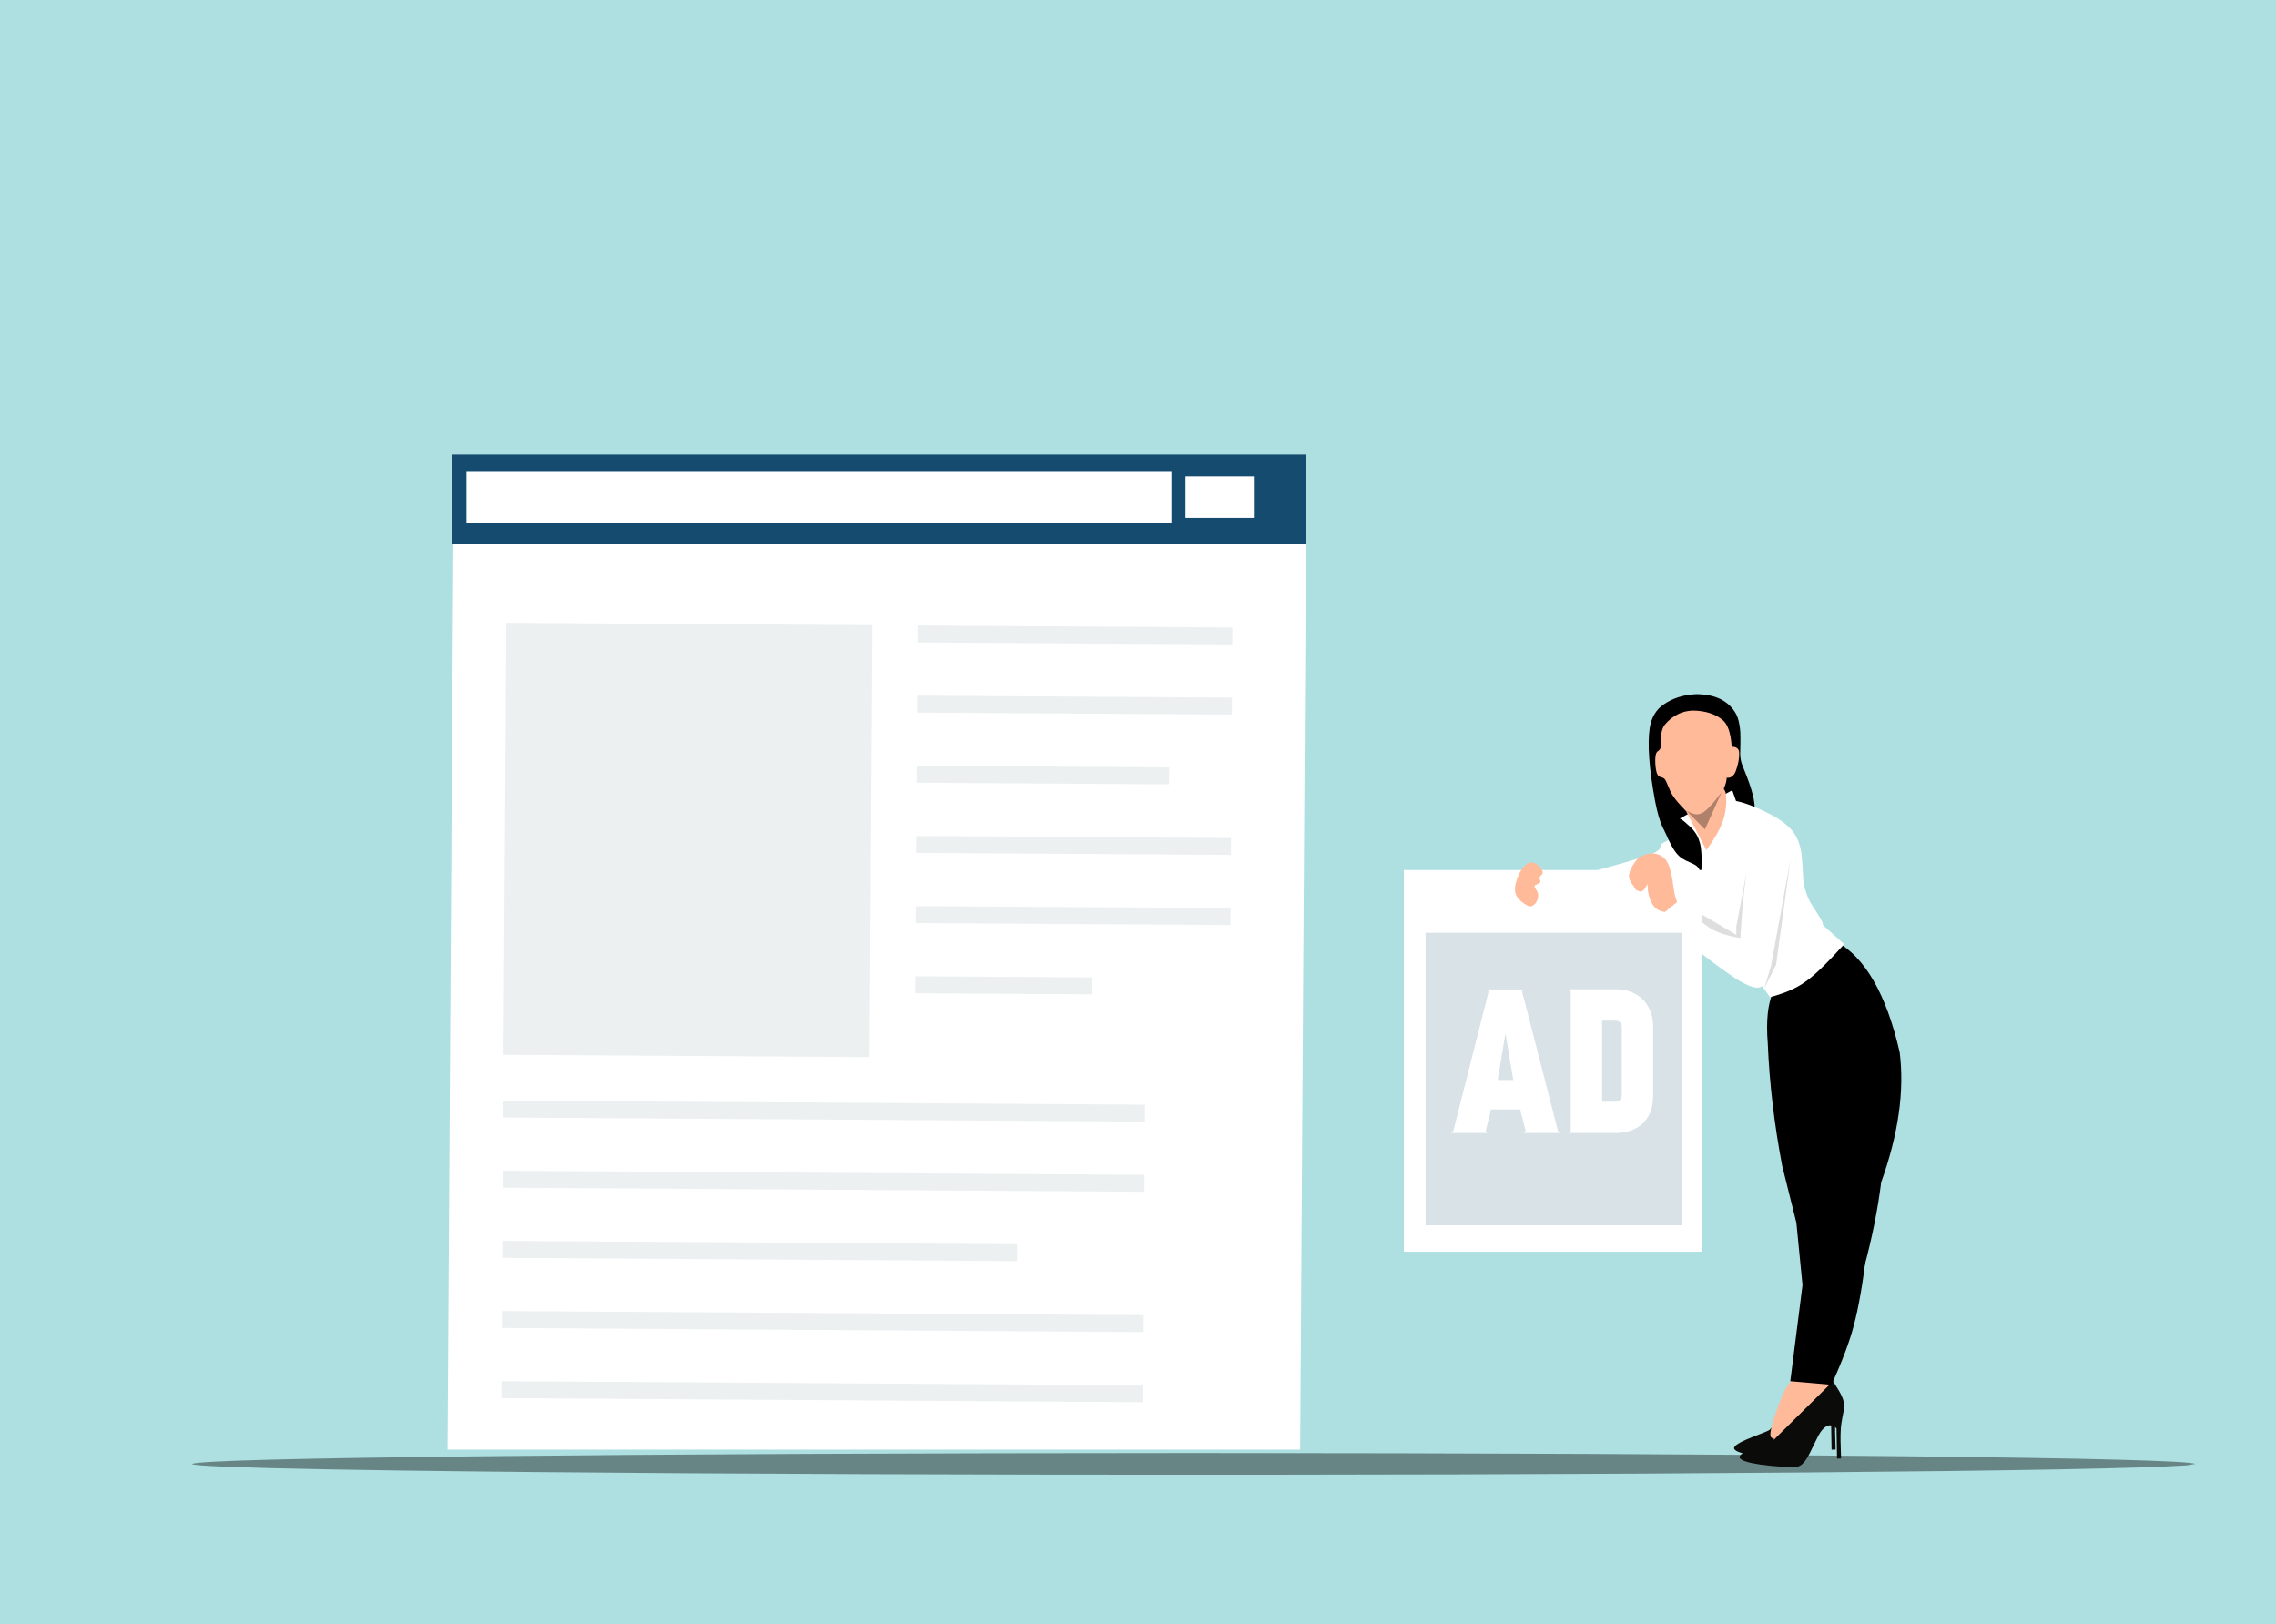 <?xml version="1.0" encoding="utf-8"?>
<svg xmlns="http://www.w3.org/2000/svg" xmlns:xlink="http://www.w3.org/1999/xlink" version= "1.1" width="1146px" height="818px" viewBox="-213 302 1146 818">
<rect x="-213" y="302" width="1146" height="818" fill="#333333" stroke="none"/>
<g id="layer1">
<g style="fill:rgb(174,223,225); fill-opacity:1.0; stroke-linejoin: miter">
<path d="M-213.001,301.172C-213.22,301.172,-213.431,301.259,-213.586,301.414C-213.741,301.569,-213.828,301.78,-213.828,301.999L-213.827,1120.0C-213.827,1120.457,-213.457,1120.827,-213.0,1120.827L933.001,1120.828C933.22,1120.828,933.431,1120.741,933.586,1120.586C933.741,1120.431,933.828,1120.22,933.828,1120.001L933.827,302.0C933.827,301.543,933.457,301.173,933.0,301.173L-213.001,301.172 Z"/>
</g>
<g style="fill:rgb(36,36,36); fill-opacity:1.0; stroke-linejoin: miter">
</g>
<g style="fill:rgb(0,0,0); fill-opacity:0.404; stroke-linejoin: miter">
<path d="M892.399,1039.168L887.795,1039.91Q855.06,1042.153,696.235,1043.497Q536.31,1044.841,319.591,1044.587Q112.761,1044.233,-11.246,1042.51Q-50.979,1041.953,-76.702,1041.297L-98.321,1040.622Q-116.137,1039.925,-116.337,1039.168Q-110.928,1036.843,31.389,1035.3Q173.706,1033.757,388.031,1033.697Q602.355,1033.757,744.672,1035.3Q886.99,1036.843,892.399,1039.168 Z"/>
</g>
<g style="fill:rgb(255,255,255); fill-opacity:0.996; stroke-linejoin: miter">
<path d="M643.853,741.144L575.35,740.887L506.846,740.631Q506.708,777.65,506.569,814.668Q575.072,814.925,643.576,815.183Q643.715,778.163,643.853,741.144 Z"/>
</g>
<g style="fill:rgb(11,11,9); fill-opacity:1.0; stroke-linejoin: miter">
<path d="M707.053,993.229L678.565,1021.388L678.148,1021.948Q677.773,1022.296,675.894,1023.084Q667.577,1026.316,666.549,1026.815Q664.411,1027.747,663,1028.534Q659.343,1030.538,660.36,1031.856Q661.743,1033.727,670.746,1035.041Q673.28,1035.403,675.773,1035.632L686.246,1036.464Q688.182,1036.582,689.576,1036.072Q691.86,1035.281,693.73,1032.352Q694.613,1031.364,699.639,1020.826Q700.586,1019.054,701.453,1017.954Q703.596,1015.213,705.877,1015.258Q707.544,1015.251,708.968,1016.82L709.233,1032.022L711.253,1031.946Q710.841,1021.367,711.104,1017.755Q711.068,1015.262,712.7,1007.387Q712.901,1005.844,712.758,1004.467Q712.357,1000.262,707.069,993.251 Z"/>
</g>
<g style="fill:rgb(255,186,154); fill-opacity:1.0; stroke-linejoin: miter">
<path d="M709.229,993.82L689.402,997.121L688.92,997.564Q685.863,1000.649,682.561,1009.533Q677.863,1022.367,678.492,1025.115Q678.707,1026.329,680.241,1026.273Q678.981,1028.839,679.776,1030.115Q680.396,1031.165,682.333,1031.986Q685.587,1033.312,689.014,1033.246Q691.483,1033.148,693.17,1031.43Q694.615,1029.951,695.66,1027.201Q695.884,1027.09,699.346,1015.413Q700.205,1012.846,701.075,1011.128Q701.903,1009.499,702.953,1008.095Q703.363,1007.398,707.216,1003.212Q707.991,1002.26,708.439,1001.205Q709.509,998.959,709.231,993.832 Z"/>
</g>
<g style="fill:rgb(11,11,9); fill-opacity:1.0; stroke-linejoin: miter">
<path d="M709.797,997.717L681.109,1026.073Q681.026,1026.343,680.892,1026.436Q680.517,1026.783,678.638,1027.571Q670.085,1030.899,669.386,1031.262Q667.108,1032.254,665.744,1033.022Q662.087,1035.025,663.104,1036.344Q664.487,1038.214,673.49,1039.528Q676.024,1039.891,678.517,1040.12L688.99,1040.952Q690.925,1041.069,692.32,1040.559Q694.604,1039.768,696.474,1036.84Q697.357,1035.852,702.383,1025.313Q703.33,1023.541,704.197,1022.442Q706.34,1019.7,708.621,1019.746Q710.287,1019.739,711.712,1021.307L711.977,1036.509L713.997,1036.434Q713.585,1025.855,713.848,1022.242Q713.812,1019.75,715.444,1011.875Q715.645,1010.332,715.502,1008.955Q715.101,1004.749,709.814,997.739 Z"/>
</g>
<g style="fill:rgb(0,0,0); fill-opacity:1.0; stroke-linejoin: miter">
<path d="M726.79,932.9L695.602,941.16L688.448,997.532L708.699,999.307L709.216,999.263Q717.416,981.264,720.508,969.105Q724.057,955.769,726.786,932.956 Z"/>
</g>
<g style="fill:rgb(0,0,0); fill-opacity:1.0; stroke-linejoin: miter">
<path d="M641.226,651.549Q631.571,651.935,624.617,656.782Q618.957,660.644,617.668,668.563Q615.816,680.77,620.392,705.539Q623.573,722.019,628.891,724.293L665.121,718.958Q669.769,714.832,670.328,710.82Q670.937,707.471,669.434,701.795Q668.808,699.386,667.828,696.542Q666.926,693.835,664.24,687.227Q663.69,685.711,663.495,684.597Q663.252,683.361,663.207,681.538Q663.507,671.604,663.117,669.072Q662.64,664.516,661.201,661.627Q655.668,651.673,641.241,651.549 Z"/>
</g>
<g style="fill:rgb(0,0,0); fill-opacity:1.0; stroke-linejoin: miter">
<path d="M711.253,775.989L693.373,791.871Q674.349,793.402,677.107,827.523Q678.333,857.374,684.345,889.001L691.508,917.712L696.784,971.477Q708.695,947.42,710.512,984.882Q728.986,938.777,734.209,897.314Q747.206,861.085,743.512,831.84Q733.463,788.156,711.558,776.101 Z"/>
</g>
<g style="fill:rgb(255,255,255); fill-opacity:1.0; stroke-linejoin: miter">
<path d="M704.368,767.382L668.858,791.258L678.235,804.115Q689.418,801.222,696.114,796.298Q702.558,791.906,715.593,777.459L704.371,767.386 Z"/>
</g>
<g style="fill:rgb(255,255,255); fill-opacity:1.0; stroke-linejoin: miter">
<path d="M659.218,699.943L632.842,714.15Q638.201,717.426,636.454,719.331Q635.866,720.239,633.852,721.419L624.427,726.427Q623.366,726.834,622.743,729.433Q622.292,730.052,621.014,730.772Q618.688,733.332,558.674,748.772Q557.912,753.273,558.835,755.903Q560.401,760.909,570.666,760.703Q575.05,760.679,582.655,759.768L614.544,755.409Q622.83,754.61,631.173,755.127L624.332,761.215Q628.03,767.496,633.419,773.005Q643.048,782.644,660.9,794.719Q670.805,801.024,673.956,798.753Q676.558,797.693,678.364,789.38Q695.329,779.159,700.076,775.124Q705.472,770.758,704.848,767.412Q704.637,766.137,703.749,764.618L698.458,756.309Q697.084,753.678,696.278,751.059Q695.338,747.991,694.978,744.918Q694.299,731.423,693.732,729.949Q692.865,725.289,690.499,721.734Q687.22,716.887,679.373,712.541Q668.173,706.719,661.119,705.355L659.264,700.074 Z"/>
</g>
<g style="fill:rgb(255,186,154); fill-opacity:1.0; stroke-linejoin: miter">
<path d="M639.399,659.815Q631.048,660.056,625.181,667.023Q624.007,668.722,623.595,670.931Q623.431,671.781,623.34,672.943Q623.199,679.093,623.006,678.804Q622.864,679.301,622.578,679.61Q621.331,680.547,621.201,680.841Q620.904,681.239,620.704,682.078Q620.266,684.329,620.584,687.808Q620.927,691.154,621.739,692.336Q622.064,692.8,622.464,693.027L624.435,693.722Q624.961,693.998,625.255,694.404Q625.431,694.147,628.128,700.583Q628.771,701.875,629.528,702.995Q631.201,705.604,636.015,710.53L646.176,730.112Q652.482,721.459,654.569,715.222Q656.09,710.626,656.233,705.851Q656.291,703.472,656.023,701.887Q655.787,700.387,655.017,699.392Q654.972,699.171,655.052,698.87Q656.405,695.813,656.4,693.653Q659.523,694.003,660.947,690.389Q662.888,685.204,662.681,680.978Q662.529,677.964,658.945,678.064Q658.254,667.64,654.325,664.54Q648.819,659.971,639.426,659.814 Z"/>
</g>
<g style="fill:rgb(0,0,0); fill-opacity:0.314; stroke-linejoin: miter">
<path d="M653.874,700.927Q647.001,710.055,643.972,711.403Q642.214,712.307,640.415,711.987Q638.831,711.764,636.046,710.092L645.434,719.658L653.868,700.942 Z"/>
</g>
<g style="fill:rgb(0,0,0); fill-opacity:1.0; stroke-linejoin: miter">
<path d="M635.162,715.99L625.227,720.576Q628.615,728.623,631.019,731.504Q632.439,733.291,634.055,734.316Q634.862,734.841,635.838,735.318L639.917,737.205Q641.018,737.798,641.647,738.412Q643.292,739.959,643.544,743.521Q644.319,730.109,642.691,725.71Q641.135,720.176,635.193,716.012 M643.543,743.546Q643.489,744.649,643.511,744.805Q643.55,744.881,643.561,744.415Q643.571,744.043,643.545,743.555 Z"/>
</g>
<g style="fill:rgb(0,0,0); fill-opacity:0.129; stroke-linejoin: miter">
<path d="M666.371,741.307L661.205,768.889L661.324,772.856L661.324,772.856L655.819,769.471L634.967,757.306L634.939,757.29L634.937,757.29Q642.563,766.06,648.27,769.471Q653.39,772.715,663.315,774.318Q664.209,757.114,666.372,741.306 Z M688.617,734.329L678.677,788.585L675.303,799.794L681.293,787.825L688.609,734.39L688.617,734.329 Z"/>
</g>
<g style="fill:rgb(0,0,0); fill-opacity:0.149; stroke-linejoin: miter">
<path d="M693.146,816.646L694.748,945.613Q688.442,891.226,688.178,865.466Q688.02,852.196,689.236,840.674Q690.223,830.935,693.14,816.679 Z"/>
</g>
<g style="fill:rgb(255,255,255); fill-opacity:1.0; stroke-linejoin: miter">
<path d="M15.489,539.429L12.337,1031.994L441.662,1031.993L444.797,542.174L15.489,539.429 Z"/>
</g>
<g style="fill:rgb(255,255,255); fill-opacity:1.0; stroke-linejoin: miter">
<path d="M318.185,554.611L38.217,552.821C32.404,552.782,27.613,557.507,27.576,563.322C27.539,569.135,32.269,573.926,38.082,573.963L318.051,575.756C323.87,575.792,328.661,571.067,328.698,565.248C328.733,559.435,324.004,554.648,318.185,554.611 Z"/>
</g>
<g style="fill:rgb(255,255,255); fill-opacity:1.0; stroke-linejoin: miter">
<path d="M354.378,556.38C359.362,556.412,363.382,560.482,363.35,565.473C363.318,570.458,359.249,574.478,354.262,574.446C349.268,574.414,345.252,570.344,345.284,565.358C345.316,560.371,349.386,556.348,354.378,556.38 Z"/>
</g>
<g style="fill:rgb(255,255,255); fill-opacity:1.0; stroke-linejoin: miter">
<path d="M388.174,556.596C393.162,556.628,397.178,560.698,397.146,565.69C397.114,570.674,393.045,574.694,388.058,574.662C383.07,574.631,379.054,570.561,379.086,565.574C379.118,560.588,383.186,556.564,388.174,556.596 Z"/>
</g>
<g style="fill:rgb(255,255,255); fill-opacity:1.0; stroke-linejoin: miter">
<path d="M421.972,556.812C426.96,556.844,430.976,560.914,430.945,565.906C430.913,570.891,426.843,574.911,421.856,574.879C416.868,574.847,412.852,570.777,412.884,565.79C412.916,560.804,416.985,556.781,421.972,556.812 Z"/>
</g>
<g style="fill:rgb(236,240,241); fill-opacity:1.0; stroke-linejoin: miter">
<path d="M41.92,615.62L226.264,616.801L224.872,834.328L40.528,833.15L41.92,615.62 Z"/>
</g>
<g style="fill:rgb(236,240,241); fill-opacity:1.0; stroke-linejoin: miter">
<path d="M249.004,616.963L248.949,625.498L407.485,626.51L407.54,617.977L249.004,616.963 Z"/>
</g>
<g style="fill:rgb(236,240,241); fill-opacity:1.0; stroke-linejoin: miter">
<path d="M248.778,652.294L248.723,660.827L407.259,661.839L407.314,653.306L248.778,652.294 Z"/>
</g>
<g style="fill:rgb(236,240,241); fill-opacity:1.0; stroke-linejoin: miter">
<path d="M248.551,687.621L248.497,696.156L375.672,696.967L375.727,688.435L248.551,687.621 Z"/>
</g>
<g style="fill:rgb(236,240,241); fill-opacity:1.0; stroke-linejoin: miter">
<path d="M248.326,722.95L248.271,731.485L406.807,732.497L406.862,723.964L248.326,722.95 Z"/>
</g>
<g style="fill:rgb(236,240,241); fill-opacity:1.0; stroke-linejoin: miter">
<path d="M248.1,758.277L248.045,766.812L406.581,767.824L406.636,759.291L248.1,758.277 Z"/>
</g>
<g style="fill:rgb(236,240,241); fill-opacity:1.0; stroke-linejoin: miter">
<path d="M247.874,793.61L247.846,797.875L247.819,802.14Q292.359,802.424,336.899,802.708L336.953,794.181Q292.414,793.895,247.874,793.61 Z"/>
</g>
<g style="fill:rgb(236,240,241); fill-opacity:1.0; stroke-linejoin: miter">
<path d="M40.38,856.203L40.326,864.738L363.525,866.803L363.58,858.271L40.38,856.203 Z"/>
</g>
<g style="fill:rgb(236,240,241); fill-opacity:1.0; stroke-linejoin: miter">
<path d="M40.154,891.532L40.1,900.067L363.299,902.132L363.354,893.6L40.154,891.532 Z"/>
</g>
<g style="fill:rgb(236,240,241); fill-opacity:1.0; stroke-linejoin: miter">
<path d="M39.928,926.861L39.874,935.395L299.141,937.052L299.195,928.519L39.928,926.861 Z"/>
</g>
<g style="fill:rgb(236,240,241); fill-opacity:1.0; stroke-linejoin: miter">
<path d="M39.702,962.19L39.648,970.725L362.847,972.79L362.902,964.257L39.702,962.19 Z"/>
</g>
<g style="fill:rgb(236,240,241); fill-opacity:1.0; stroke-linejoin: miter">
<path d="M39.476,997.519L39.422,1006.053L362.621,1008.119L362.675,999.586L39.476,997.519 Z"/>
</g>
<g style="fill:rgb(236,240,241); fill-opacity:1.0; stroke-linejoin: miter">
<path d="M248.778,652.292L248.778,652.293L248.777,652.294Q248.778,652.294,248.778,652.295L248.778,652.294Q248.778,652.293,248.778,652.292 Z"/>
</g>
<g style="fill:rgb(21,75,111); fill-opacity:1.0; stroke-linejoin: miter">
<path d="M14.421,530.937L229.464,530.937L444.506,530.938Q444.506,553.524,444.506,576.111Q229.464,576.111,14.421,576.111Q14.421,553.524,14.421,530.937 Z"/>
</g>
<g style="fill:rgb(255,255,255); fill-opacity:1.0; stroke-linejoin: miter">
<path d="M21.861,539.192L199.355,539.193L376.849,539.193Q376.849,552.35,376.849,565.508Q199.355,565.508,21.861,565.508Q21.861,552.35,21.861,539.192 Z"/>
</g>
<g style="fill:rgb(255,255,255); fill-opacity:1.0; stroke-linejoin: miter">
<path d="M383.925,541.906L401.13,541.907L418.335,541.907Q418.335,552.35,418.335,562.794Q401.13,562.794,383.925,562.794Q383.925,552.35,383.925,541.906 Z"/>
</g>
<g style="fill:rgb(0,0,0); fill-opacity:1.0; stroke-linejoin: miter">
<path d="M248.504,692.36L248.505,692.36L248.505,692.361L248.505,692.36L248.504,692.36L248.505,692.36L248.505,692.361Q248.505,692.36,248.504,692.36 Z"/>
</g>
<g style="fill:rgb(0,0,0); fill-opacity:1.0; stroke-linejoin: miter">
<path d="M248.504,692.36L248.505,692.36L248.505,692.361L248.505,692.36L248.504,692.36L248.505,692.36L248.505,692.361Q248.505,692.36,248.504,692.36 Z"/>
</g>
<g style="fill:rgb(0,0,0); fill-opacity:1.0; stroke-linejoin: miter">
<path d="M287.897,714.771L287.897,714.772L287.897,714.772L287.897,714.772L287.897,714.771L287.897,714.772L287.897,714.772Q287.897,714.772,287.897,714.771 Z"/>
</g>
<g style="fill:rgb(255,0,0); fill-opacity:1.0; stroke-linejoin: miter">
<path d="M184.602,563.948L184.602,563.949L184.602,563.95L184.602,563.949L184.602,563.948L184.602,563.949L184.602,563.95Q184.602,563.949,184.602,563.948 Z"/>
</g>
<g style="fill:rgb(255,255,255); fill-opacity:1.0; stroke-linejoin: miter">
<path d="M493.869,740.121L568.874,740.121L643.879,740.122Q643.879,836.223,643.879,932.323Q568.874,932.324,493.869,932.325Q493.869,836.223,493.869,740.121"/>
</g>
<g style="fill:rgb(255,186,154); fill-opacity:1.0; stroke-linejoin: miter">
<path d="M618.63,731.743Q616.058,731.81,613.688,733.087Q611.225,734.476,610.262,736.299Q609.606,737.531,609.603,739.631Q609.57,747.104,610.036,748.578Q610.46,750.582,611.659,750.319Q612.194,750.211,612.853,749.787Q613.203,749.635,615.743,747.509Q616.201,747.186,616.377,747.318Q616.513,747.391,616.569,747.813Q616.682,750.241,616.834,751.026Q616.991,752.024,617.282,753.092Q618.001,755.709,619.174,757.562Q621.023,760.604,625.334,761.241L631.412,756.231Q630.63,754.303,630.222,752.214Q630.075,751.823,629.027,744.669Q628.761,743.085,628.459,741.747Q627.25,736.329,625.07,734.253Q622.568,731.719,618.653,731.743 Z"/>
</g>
<g style="fill:rgb(255,186,154); fill-opacity:1.0; stroke-linejoin: miter">
<path d="M563.226,739.711Q561.343,736.888,558.679,736.383Q556.374,736.031,554.351,738.356Q551.493,741.693,550.204,746.789Q549.208,750.894,550.841,753.531Q552.112,755.751,556.316,758.181Q558.241,758.886,559.973,757.076Q561.518,755.275,561.496,752.888Q561.461,751.995,561.18,751.273Q561.044,750.915,560.848,750.584Q559.984,749.349,559.876,749.074Q559.622,748.561,559.694,748.203Q559.753,747.886,560.111,747.646L562.025,746.726Q562.48,746.452,562.575,746.197Q562.662,746.006,562.623,745.697Q562.678,745.734,562.229,744.326Q562.156,743.973,562.217,743.732Q562.265,743.525,562.44,743.317Q563.42,742.39,563.485,742.226Q563.718,741.901,563.771,741.469Q563.844,740.724,563.244,739.74 Z"/>
</g>
<g style="fill:rgb(255,186,154); fill-opacity:1.0; stroke-linejoin: miter">
<path d="M613.866,733.306Q612.765,733.311,612.184,733.884Q611.282,734.651,609.881,736.632Q607.372,740.29,607.23,742.852Q607.106,744.916,608.732,747.159Q609.608,748.392,611.422,750.258Q612.189,750.945,613.011,750.934Q614.693,750.843,616.054,747.942Q617.447,744.822,617.676,740.872Q617.83,737.307,616.814,735.253Q615.801,733.271,613.872,733.306 Z"/>
</g>
<g style="fill:rgb(217,226,231); fill-opacity:1.0; stroke-linejoin: miter">
<path d="M504.829,771.707L569.406,771.707L633.983,771.708Q633.983,845.361,633.983,919.013Q569.406,919.014,504.829,919.014Q504.829,845.361,504.829,771.707"/>
</g>
<g>
<g style="fill:rgb(255,255,255); fill-opacity:1.0; stroke-linejoin: miter">
<path d="M545.125,822.91L548.949,845.86L541.104,845.86L544.928,822.91 Z M600.537,815.947Q601.812,815.947,602.694,816.83Q603.577,817.712,603.577,819.085L603.577,853.706Q603.577,854.981,602.694,855.863Q601.812,856.746,600.537,856.746L593.671,856.746L593.671,815.947 Z M535.71,800.255L536.592,801.138L518.743,871.653L517.664,872.536L535.906,872.536L535.023,871.653L537.769,860.669L552.382,860.669L555.226,871.653L554.245,872.536L572.389,872.536L571.507,871.653L553.363,801.138L554.344,800.255 Z M576.999,800.157L577.881,801.04L577.881,871.653L576.999,872.536L600.537,872.536Q604.46,872.536,607.892,871.359Q611.325,870.28,613.875,867.926Q616.425,865.671,617.896,862.14Q619.367,858.609,619.367,853.706L619.367,819.085Q619.367,814.476,617.896,810.945Q616.425,807.414,613.875,804.963Q611.325,802.609,607.892,801.334Q604.46,800.157,600.537,800.157 Z"/>
</g>
</g>
</g>
</svg>